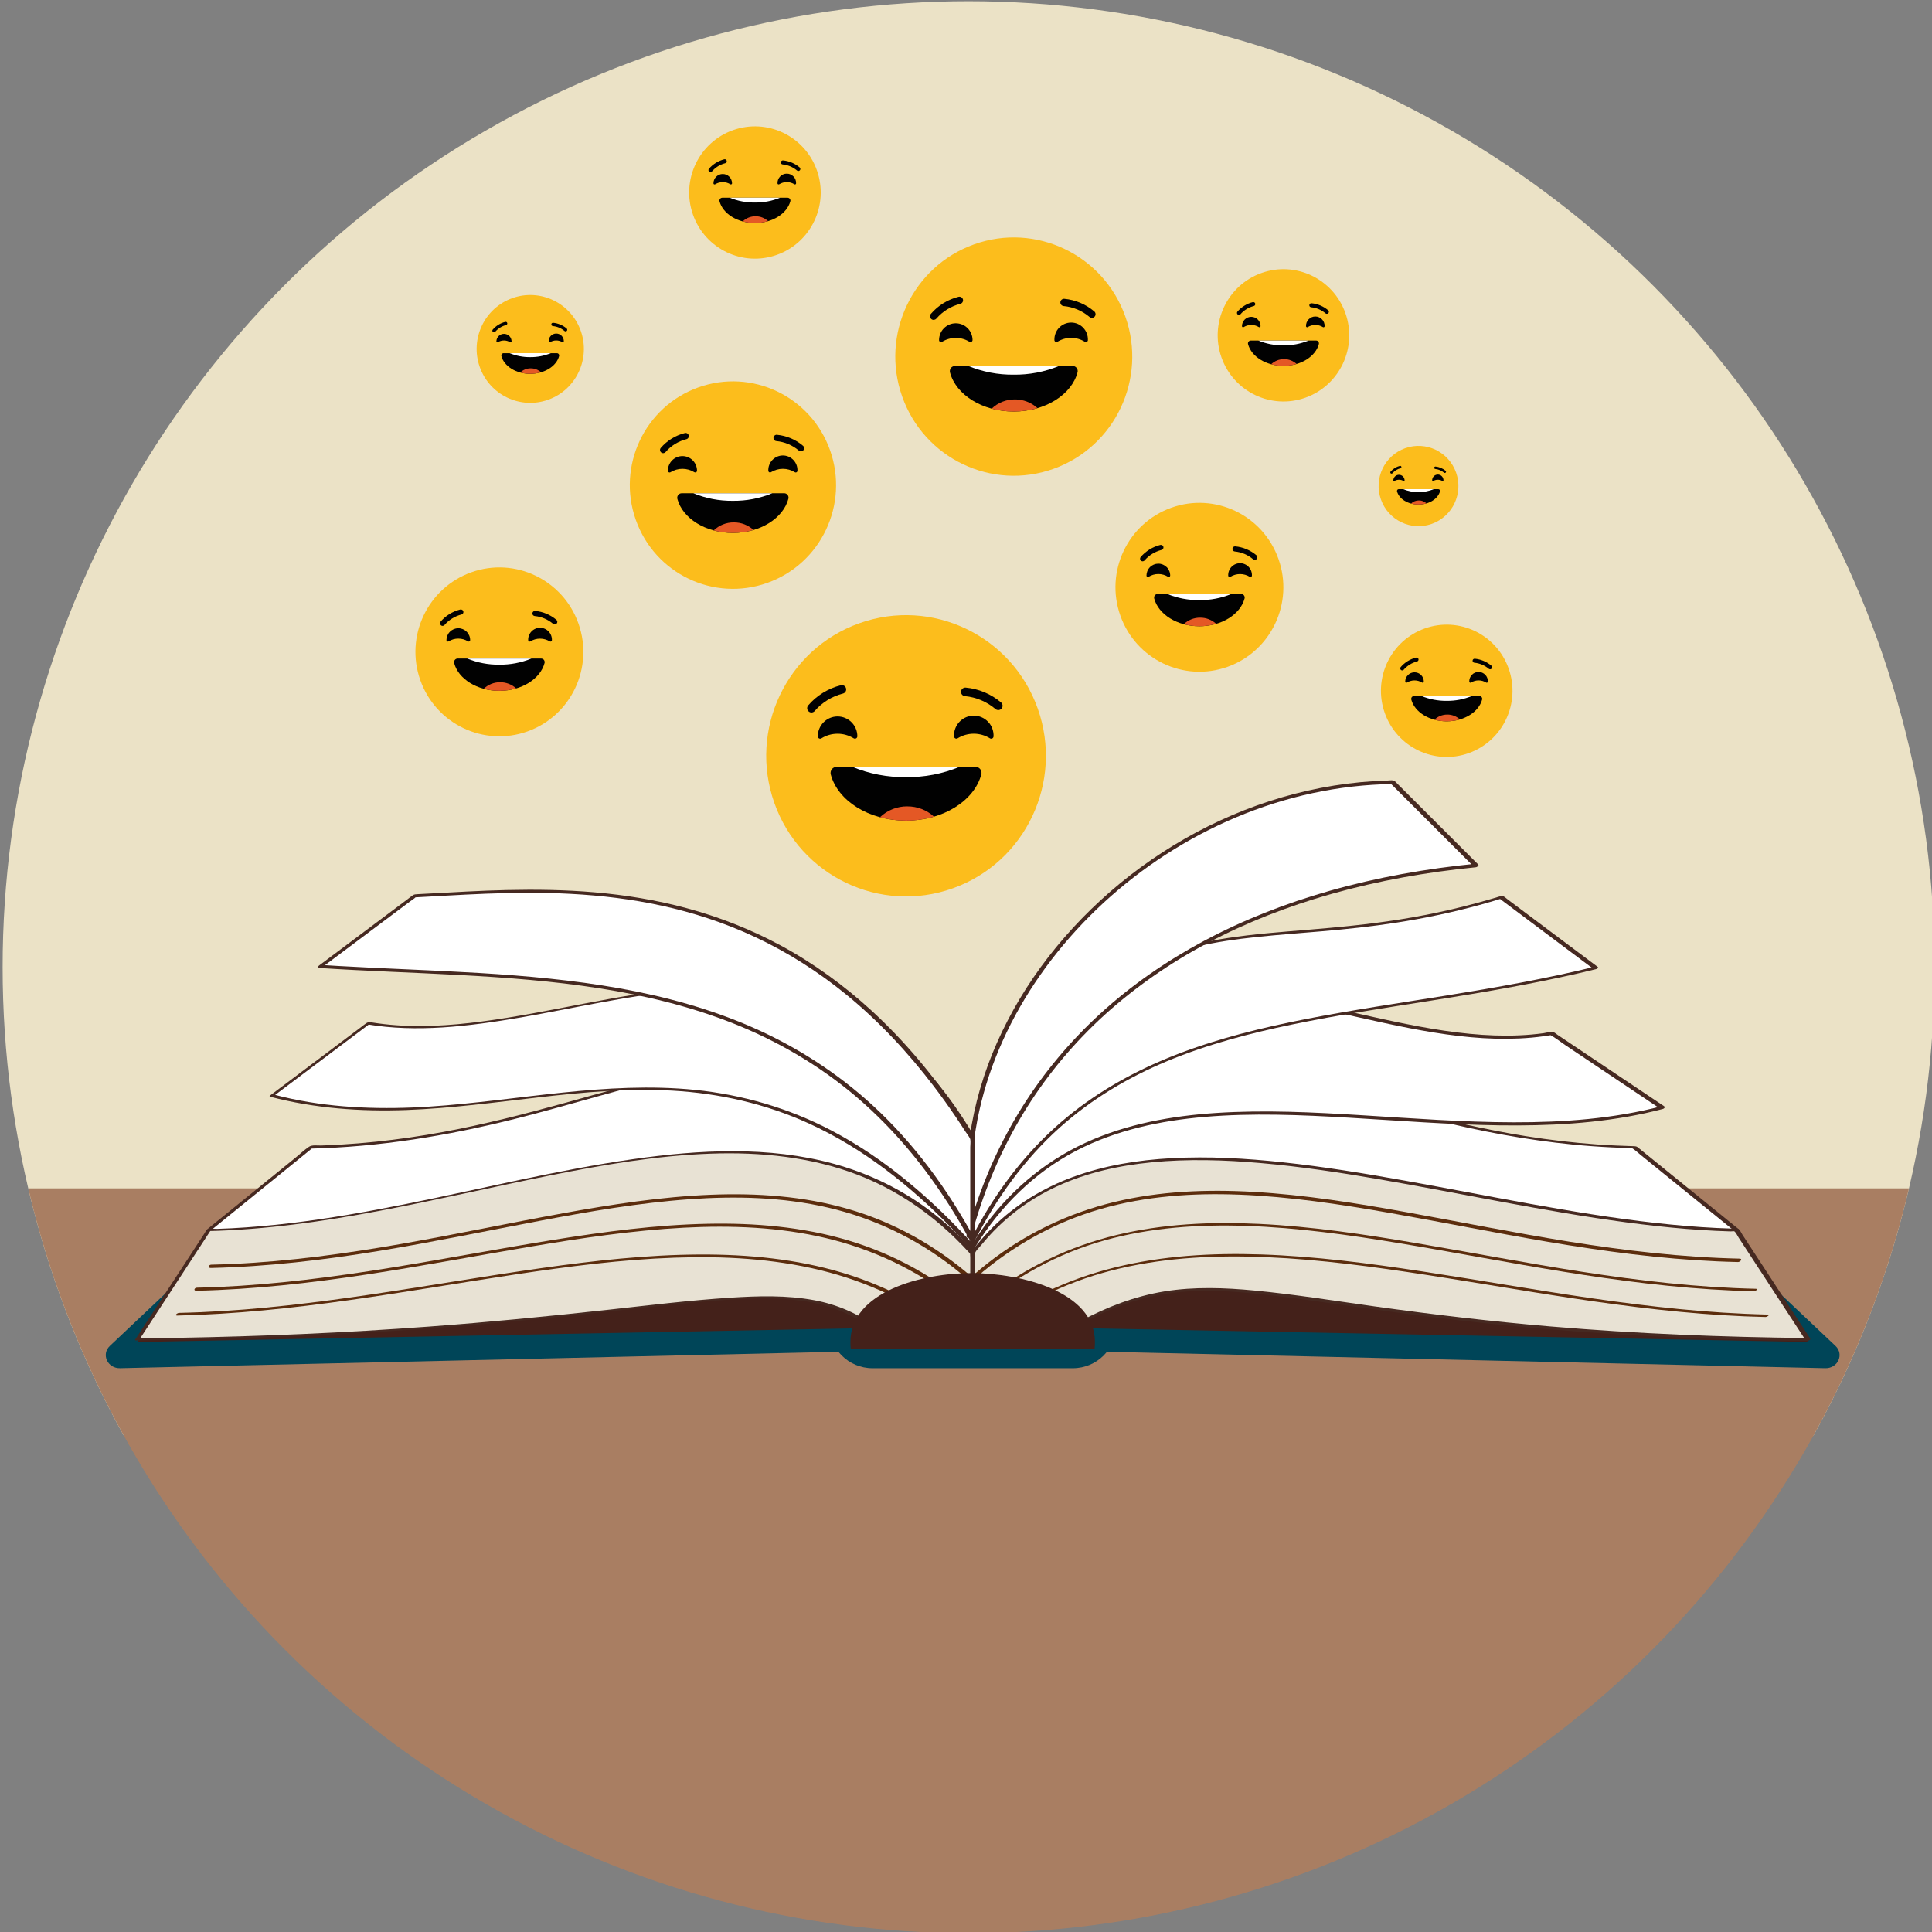 <?xml version="1.0" encoding="UTF-8"?>
<svg id="Layer_3" data-name="Layer 3" xmlns="http://www.w3.org/2000/svg" xmlns:xlink="http://www.w3.org/1999/xlink" viewBox="0 0 1163.19 1163.19">
  <rect x="0" y="0" width="1163.19" height="1163.19" fill="#808080" stroke="none"/>
  <defs>
    <style>
      .cls-1 {
        fill: none;
      }

      .cls-2 {
        fill: #010101;
      }

      .cls-3 {
        fill: #004558;
      }

      .cls-4 {
        fill: #ebe2c6;
      }

      .cls-5 {
        fill: #fff;
      }

      .cls-6 {
        fill: #44211a;
      }

      .cls-7 {
        fill: #fcbd1c;
      }

      .cls-8 {
        fill: #5c2d0d;
      }

      .cls-9 {
        fill: #e8e2d4;
      }

      .cls-10 {
        fill: #a97e62;
      }

      .cls-11 {
        fill: #462921;
      }

      .cls-12 {
        clip-path: url(#clippath);
      }

      .cls-13 {
        fill: #e45825;
      }
    </style>
    <clipPath id="clippath">
      <circle class="cls-1" cx="583.17" cy="582.33" r="581.59"/>
    </clipPath>
  </defs>
  <g class="cls-12">
    <rect class="cls-4" x="-13.26" y="-11.35" width="1184.82" height="875.56" rx="12" ry="12"/>
    <rect class="cls-10" x="-21.8" y="715.46" width="1209.94" height="491.36"/>
    <path class="cls-3" d="M588.16,812.06l510.78,11.69c7.57.17,11.49-8.38,6.14-13.43l-69.55-65.68-432.35-5.15-15.02,72.56Z"/>
    <path class="cls-3" d="M525.31,729.88h120.61c14.49,0,26.25,11.76,26.25,26.25v41.38c0,14.49-11.76,26.25-26.25,26.25h-120.61c-14.49,0-26.25-11.76-26.25-26.25v-41.38c0-14.49,11.76-26.25,26.25-26.25Z"/>
    <path class="cls-3" d="M583.07,812.06l-510.78,11.69c-7.57.17-11.49-8.38-6.14-13.43l69.55-65.68,445.62-10.2,1.75,77.61Z"/>
    <polygon class="cls-6" points="588.47 798.45 1088.63 807.96 1056.94 771.54 589.32 760.84 588.47 798.45"/>
    <g>
      <path class="cls-5" d="M1045.55,740.6l-61.55-49.91c-179.11-3.88-267.27-108.68-398.38-5.37v75.12c409.41,43.99,459.93-19.84,459.93-19.84Z"/>
      <path class="cls-11" d="M1046.91,740.11c-8.72-7.07-17.44-14.14-26.16-21.21l-33.66-27.29c-1.1-.89-1.52-1.47-2.95-1.51-7.51-.25-15-.53-22.49-1.07-14.29-1.02-28.54-2.7-42.69-4.95-25.48-4.06-50.58-10.02-75.48-16.73-22.19-5.97-44.22-12.55-66.54-17.99-20.07-4.9-40.49-8.85-61.17-9.8-20.38-.94-40.85,1.27-60.4,7.2-22.79,6.92-43.83,18.49-62.99,32.53-1.35.99-2.69,1.99-4.03,3.01-.68.51-1.35,1.03-2.02,1.55-.51.4-1.82,1.1-2.09,1.66-.12.26-.06.52-.08.81-.14,1.73,0,3.52,0,5.25v69.26c.05.1.14.15.26.16,36.67,3.94,73.4,7.35,110.19,9.99,30.55,2.19,61.14,3.86,91.76,4.77,24.8.74,49.62.97,74.43.46,19.55-.4,39.1-1.26,58.59-2.83,15.14-1.22,30.25-2.87,45.27-5.19,11.18-1.73,22.31-3.84,33.3-6.57,7.86-1.95,15.66-4.22,23.25-7.03,5.11-1.89,10.14-4.02,14.94-6.6,2.76-1.48,5.45-3.1,7.92-5.01.69-.53,2.37-1.53,2.69-2.41.03-.09.14-.17.21-.24.15-.19-2.32-.15-2.85.52.17-.22-.09.11-.24.25-.38.37-.76.74-1.16,1.09-1.79,1.55-3.15,2.45-5.25,3.74-3.46,2.12-6.68,3.69-10.54,5.36-5.35,2.32-11.42,4.45-17.12,6.17-8.42,2.54-16.98,4.59-25.6,6.33-11.63,2.35-23.37,4.15-35.15,5.6-15.32,1.88-30.7,3.18-46.1,4.09-19.58,1.16-39.19,1.7-58.81,1.81-24.04.15-48.07-.34-72.09-1.26-29.19-1.12-58.34-2.88-87.46-5.1-16.62-1.27-33.23-2.69-49.83-4.23-8.77-.82-17.54-1.67-26.3-2.56-4.81-.49-9.62-.98-14.43-1.49-1.92-.2-4.5-.04-6.32-.67-1.65-.58-.37.4-.65-.17-.18-.37,0-1.31,0-1.71v-3.16c0-3.2,0-6.4,0-9.6,0-8.92,0-17.84,0-26.76,0-8.21,0-16.42,0-24.63v-7.32c0-.38-.16-1.17,0-1.53.14-.31.38-.34.73-.6,1.57-1.14,3.07-2.38,4.62-3.54,20.51-15.4,43.34-28.09,68.21-34.8,21.1-5.69,43.04-6.74,64.73-4.63s44.5,7.49,66.26,13.3c24.12,6.44,48.05,13.55,72.29,19.51,27.35,6.73,55.06,12,83.11,14.75,7.81.77,15.64,1.34,23.48,1.72,1.82.09,3.63.17,5.45.23,1.99.07,4.38-.25,6.3.19.55.12.48.09,1.01.45,1.58,1.05,3.02,2.45,4.5,3.65,2.65,2.15,5.3,4.3,7.95,6.45,13.4,10.87,26.81,21.74,40.21,32.6,2.75,2.23,5.5,4.46,8.25,6.69.6.48,3.13-.65,2.73-.98Z"/>
    </g>
    <g>
      <path class="cls-5" d="M1000.83,666.83l-66.6-44.62c-117.26,19.96-251.56-103.78-348.62,63.27v65.44c86.55-141.08,270.6-46.02,415.22-84.09Z"/>
      <path class="cls-11" d="M1001.96,666.05c-9.16-6.13-18.31-12.27-27.47-18.4-12.2-8.17-24.4-16.35-36.6-24.52-.79-.53-1.64-1.32-2.52-1.69-1.54-.65-4.36.37-5.99.59-2.43.33-4.87.6-7.31.82-9.88.87-19.81.83-29.7.17-20.41-1.36-40.54-5.27-60.49-9.61-20.18-4.39-40.26-9.3-60.61-12.87-19.51-3.43-39.36-5.66-59.19-4.48-19.71,1.18-39.16,6.01-56.69,15.22-20.88,10.98-38.27,27.42-52.52,46.06-4.31,5.64-8.37,11.47-12.19,17.45-2.08,3.26-4.2,6.54-6.06,9.93-.41.75-.43.83-.47,1.55-.24,5.29,0,10.65,0,15.94,0,15.26,0,30.52,0,45.78v3.07c0,1.42,2.36.72,2.83-.04,15.02-24.41,35.52-45.04,61.09-58.28,23.88-12.36,50.51-18.01,77.14-20.29,28.87-2.47,57.93-1.23,86.81.46,30.13,1.77,60.24,4.18,90.44,4.61,29.53.42,59.27-1.02,88.19-7.33,3.49-.76,6.96-1.6,10.42-2.5,1.77-.46,1.31-2.21-.47-1.74-29.1,7.63-59.32,9.81-89.31,9.75-30.48-.06-60.9-2.4-91.31-4.26-29.2-1.79-58.56-3.29-87.8-1.37-26.9,1.77-53.97,6.63-78.61,17.93-25.49,11.69-46.9,30.2-62.96,53.12-2.22,3.17-4.33,6.41-6.36,9.7l2.83-.04c0-12.01,0-24.02,0-36.03,0-7.57,0-15.14,0-22.71,0-1.96-.11-3.94,0-5.9.03-.63.04-.63.29-1.2.75-1.75,2.03-3.43,3.02-5.06s2.01-3.26,3.04-4.87c13.57-21.26,30.28-41.04,51.37-55.18,16.68-11.19,35.73-18.17,55.62-20.8,19.34-2.55,38.95-1.28,58.19,1.53,20.17,2.95,40.05,7.61,59.93,12.06s39.56,8.74,59.67,11.09c9.74,1.13,19.55,1.79,29.36,1.7,4.89-.05,9.77-.27,14.64-.71,2.37-.22,4.73-.48,7.08-.81,1.14-.16,2.28-.33,3.41-.51.57-.09,1.24-.07.4-.39.03.01.06.04.09.06,3.33,1.76,6.42,4.3,9.54,6.39,6.51,4.36,13.02,8.72,19.53,13.09,11.77,7.88,23.54,15.77,35.3,23.65.71.47,1.41.95,2.12,1.42.93.62,3.55-.69,2.27-1.55Z"/>
    </g>
    <polygon class="cls-6" points="582.76 798.45 82.6 807.96 114.28 771.54 581.91 760.84 582.76 798.45"/>
    <g>
      <path class="cls-5" d="M125.68,740.6l61.55-49.91c179.11-3.88,267.27-108.68,398.38-5.37v69.16c-409.41,43.99-459.93-13.88-459.93-13.88Z"/>
      <path class="cls-11" d="M126.85,740.86c6.93-5.62,13.85-11.23,20.78-16.85,11.05-8.96,22.09-17.91,33.14-26.87,2.54-2.06,5.09-4.12,7.63-6.19l-1.72.59c41.67-.94,82.74-7.73,123.11-17.84,33.58-8.41,66.61-19.15,100.48-26.38,30.5-6.51,62-9.36,92.71-2.46,16.46,3.7,32.22,9.98,46.99,18.09,8.56,4.7,16.78,9.98,24.7,15.69,2.26,1.63,4.49,3.3,6.7,5,.68.52,2.59,1.51,2.79,2.04.28.75,0,2.14,0,2.93v66.04l1.64-1.01c-36.54,3.92-73.13,7.36-109.78,10.11-30.4,2.28-60.83,4.08-91.29,5.2-24.53.89-49.08,1.35-73.63,1.13-19.49-.17-38.98-.76-58.43-1.99-15.05-.95-30.09-2.28-45.04-4.24-11.1-1.46-22.16-3.25-33.1-5.62-7.71-1.67-15.37-3.62-22.86-6.07-4.86-1.59-9.69-3.41-14.32-5.63-2.67-1.28-5.28-2.69-7.72-4.37-.71-.49-1.5-1.37-2.51-2.04-.03-.02-.06-.07-.09-.1-.69-.79-3.46.27-2.69,1.16.5.57,1.14,1.05,1.74,1.51,2.03,1.56,4.24,2.86,6.5,4.05,4.1,2.15,8.4,3.92,12.75,5.48,6.83,2.46,13.83,4.44,20.89,6.15,10.09,2.43,20.3,4.3,30.56,5.84,13.96,2.1,28,3.59,42.07,4.7,18.4,1.45,36.84,2.26,55.29,2.65,23.53.5,47.07.32,70.59-.3,28.94-.77,57.85-2.21,86.74-4.12,35.19-2.32,70.33-5.35,105.43-8.85,9.51-.95,19.03-1.94,28.53-2.96.44-.05,1.64-.4,1.64-1.01v-66.63c0-1.32.32-2.52-.69-3.4-4.94-4.27-10.55-8-15.95-11.65s-10.5-6.81-15.94-9.89c-9.8-5.53-20.05-10.28-30.67-14.02-19.21-6.75-39.48-9.88-59.83-9.65-20.25.23-40.32,3.55-60.03,8.02-21.68,4.92-43.03,11.2-64.45,17.1-24.04,6.63-48.22,12.83-72.76,17.34-13.36,2.46-26.82,4.43-40.33,5.84-7.13.74-14.27,1.33-21.43,1.75-3.89.23-7.78.41-11.67.54-2.18.07-5.37-.5-7.26.75-2.9,1.93-5.54,4.49-8.24,6.68-5.97,4.84-11.94,9.68-17.9,14.52-11.13,9.02-22.26,18.05-33.39,27.07-.67.54-1.34,1.08-2,1.62-1.3,1.05,1.57,1.15,2.34.53Z"/>
    </g>
    <g>
      <path class="cls-9" d="M82.72,806.4l42.96-65.8c179.11-3.88,364.11-122.55,475.64,33.56l-74.96,25.5c-58.43-43.93-129.97,3.66-443.64,6.74Z"/>
      <path class="cls-11" d="M84.15,806.15c12.56-19.23,25.11-38.46,37.67-57.7,1.76-2.7,3.53-5.4,5.29-8.11l-2.05.85c34.94-.79,69.63-5.81,103.93-12.28s68.09-14.39,102.21-21.23c31.96-6.4,64.3-11.98,96.94-13.12,29.81-1.04,60.08,1.97,88.1,12.69,29.71,11.37,55.05,31.28,74.99,55.9,3,3.7,5.87,7.5,8.65,11.38l.94-.74c-21.85,7.43-43.69,14.86-65.54,22.29-3.14,1.07-6.28,2.14-9.42,3.21l1.87-.15c-11.13-8.35-23.88-13.8-37.55-16.34-16.58-3.08-33.69-2.58-50.44-1.51-24.77,1.59-49.43,4.63-74.09,7.33-35.7,3.9-71.44,7.41-107.25,10.06-50.56,3.74-101.23,5.91-151.92,6.79-7.6.13-15.21.23-22.81.31-.64,0-3.28,1.23-1.87,1.22,34.78-.35,69.55-1.25,104.3-2.85,28.59-1.32,57.17-3.1,85.7-5.38,23-1.84,45.97-4,68.92-6.4,18.23-1.9,36.44-3.97,54.67-5.92,14.29-1.53,28.6-3.01,42.94-3.93,11.21-.72,22.48-1.12,33.7-.43,9.09.56,18.17,1.88,26.89,4.59,8.17,2.54,15.88,6.33,22.92,11.19,1.75,1.21,2.97,2.74,5.19,2.08,1.44-.43,2.86-.97,4.28-1.46,7.01-2.38,14.01-4.77,21.02-7.15,15.52-5.28,31.03-10.56,46.55-15.84.99-.34,1.97-.67,2.96-1.01.11-.04,1.14-.47.94-.74-13.1-18.28-28.65-34.86-47.06-47.87-16.22-11.46-34.4-19.9-53.54-25.16-39.41-10.84-81.18-8.54-121.22-2.81-45.83,6.56-90.83,17.83-136.19,26.91-23.22,4.65-46.56,8.81-70.08,11.61-11.74,1.4-23.53,2.46-35.34,3.07-2.81.14-5.63.26-8.44.35-1.83.06-5.02-.54-6.54.83-.51.46-.87,1.3-1.24,1.87-13.55,20.76-27.11,41.52-40.66,62.28-.39.6-.78,1.2-1.17,1.8-.22.34,2.39.23,2.86-.5Z"/>
    </g>
    <g>
      <path class="cls-9" d="M1088.51,806.4l-42.96-65.8c-165.69-3.59-373.3-103.27-459.93,13.88v30.28s59.05,14.89,59.05,14.89c94.03-54.78,130.18,3.67,443.84,6.75Z"/>
      <path class="cls-11" d="M1089.85,805.83c-5.8-8.88-11.59-17.76-17.39-26.63-7.86-12.04-15.72-24.09-23.59-36.13-.54-.83-1.14-2.31-1.93-2.95-.99-.8-3.11-.41-4.34-.44-3.05-.09-6.1-.21-9.15-.36-12.22-.6-24.41-1.66-36.56-3.01-25.34-2.83-50.51-6.99-75.59-11.51-25.32-4.56-50.56-9.51-75.87-14.05-24.19-4.34-48.47-8.32-72.91-10.96-22.32-2.41-44.82-3.72-67.26-2.49-20.14,1.1-40.3,4.34-59.28,11.31-17.93,6.58-34.51,16.66-48.11,30.11-3.5,3.46-6.8,7.12-9.89,10.94-1.1,1.35-3.35,3.38-3.82,5.07-.17.61,0,1.53,0,2.15v22.48c0,1.87,0,3.73,0,5.6,0,.38.2.53.57.62,13.03,3.29,26.07,6.57,39.1,9.86,6.22,1.57,12.44,3.14,18.66,4.7,2.08.52,3.25-.14,5.14-1.22,2.62-1.49,5.27-2.94,7.95-4.33,9.61-4.98,19.65-9.18,30.07-12.12,9.62-2.71,19.5-4.31,29.47-4.95,10.79-.7,21.63-.3,32.4.55,12.88,1.01,25.69,2.68,38.49,4.44,15.81,2.17,31.6,4.51,47.42,6.68,19.85,2.72,39.74,5.21,59.66,7.34,24.93,2.67,49.91,4.79,74.93,6.41,31.27,2.03,62.58,3.29,93.91,3.92,8.67.18,17.35.3,26.03.39,1.11.01,3.07-1.65,1.12-1.67-51.81-.52-103.62-2.6-155.26-6.95-35.51-2.99-70.88-7.17-106.17-12.09-24.06-3.36-48.09-7.24-72.29-9.56-18-1.72-36.27-2.39-54.19.5-17.88,2.89-34.8,9.38-50.69,17.96-2.26,1.22-4.5,2.48-6.72,3.77l1.79-.35c-17.25-4.35-34.5-8.7-51.75-13.05-2.43-.61-4.87-1.23-7.3-1.84l.57.62c0-5.88,0-11.75,0-17.63v-10.32c0-.64-.19-1.63,0-2.24.51-1.61,2.72-3.59,3.81-4.92,12.27-15.09,27.9-27.14,45.56-35.27,17.93-8.25,37.41-12.52,56.99-14.43,21.8-2.14,43.8-1.45,65.59.45,23.98,2.09,47.8,5.71,71.51,9.79,24.77,4.26,49.43,9.08,74.14,13.65,24.83,4.6,49.71,8.98,74.75,12.3,11.91,1.58,23.86,2.92,35.84,3.9,5.92.48,11.85.87,17.79,1.16,2.93.14,5.86.25,8.79.34,1.21.03,2.03-.35,2.57.13.93.83,1.62,2.48,2.3,3.52,1.45,2.23,2.91,4.45,4.36,6.68,4.19,6.41,8.37,12.82,12.56,19.24,7.41,11.35,14.82,22.7,22.23,34.05.43.67.87,1.33,1.3,2,.54.82,3.35-.13,2.69-1.14Z"/>
    </g>
    <g>
      <path class="cls-5" d="M163.77,659.64l58.04-43.62c117.26,19.96,266.74-97.59,363.8,69.45v65.44c-153.37-169.8-277.22-53.2-421.84-91.28Z"/>
      <path class="cls-11" d="M164.91,659.77c6.53-4.91,13.06-9.82,19.59-14.73,10.42-7.83,20.83-15.66,31.25-23.49,2.4-1.8,4.8-3.61,7.2-5.41l-2.05.55c15.02,2.53,30.34,2.83,45.52,1.88s31.67-3.31,47.34-6.04c16.29-2.84,32.48-6.15,48.74-9.14,16.21-2.98,32.49-5.68,48.91-7.19s31.88-1.81,47.73-.04,31.44,5.71,45.99,12.29c16.02,7.24,30.46,17.57,42.99,29.86,7.2,7.06,13.78,14.75,19.81,22.83,3.43,4.59,6.68,9.31,9.77,14.13,1.58,2.47,3.13,4.96,4.63,7.48.6,1,1.61,2.17,1.83,3.31.21,1.03,0,2.32,0,3.37,0,2.19,0,4.39,0,6.58v19c0,11.43,0,22.85,0,34.28,0,.67,0,1.35,0,2.02l2.81-.92c-24.95-27.58-53.42-52.51-86.52-69.83-25.56-13.37-53.45-21.51-82.13-24.4-26.57-2.68-53.3-1.08-79.79,1.67-26.74,2.77-53.37,6.69-80.21,8.43s-55.55,1.09-82.74-4.7c-3.56-.76-7.11-1.61-10.63-2.53-.62-.16-1.49-.04-2.04.33-.24.16-1,.74-.31.93,26.86,7.04,54.62,9.04,82.3,8,26.75-1,53.3-4.62,79.86-7.67,26.55-3.04,53.3-5.5,80.04-3.99,28.39,1.6,56.29,7.94,82.2,19.77,32.73,14.94,61.31,37.67,86.28,63.35,3.73,3.84,7.38,7.75,10.97,11.72.53.58,2.81-.09,2.81-.92,0-12.38,0-24.76,0-37.13v-22.57c0-1.71.24-3.62,0-5.31-.18-1.29-1.16-2.41-1.83-3.53-1.92-3.21-3.89-6.37-5.94-9.5-13.49-20.61-30.06-39.5-50.56-53.37-16.85-11.4-35.93-18.92-55.91-22.57-19.76-3.61-40.03-3.54-59.97-1.73-20.69,1.88-41.16,5.58-61.56,9.47s-40.67,8-61.22,10.69c-19.42,2.54-39.18,3.81-58.69,1.59-2.38-.27-4.75-.59-7.11-.97-1.39-.22-2.44-.42-3.69.36-1.15.72-2.21,1.66-3.29,2.47-5.4,4.06-10.81,8.12-16.21,12.19-12.05,9.06-24.1,18.11-36.15,27.17-.77.58-1.53,1.15-2.3,1.73-1.23.92,1.65.72,2.27.26Z"/>
    </g>
    <g>
      <path class="cls-5" d="M960.64,582.75l-56.76-42.51c-150.62,46.48-213.98-21.81-318.27,145.24v61.3c74.07-145.56,219.63-125.95,375.03-164.02Z"/>
      <path class="cls-11" d="M961.98,582.17c-9.36-7.01-18.72-14.02-28.08-21.03-6.45-4.83-12.9-9.67-19.36-14.5-2.18-1.63-4.36-3.27-6.55-4.9-.89-.67-1.78-1.53-2.76-2.07-.73-.4-1.27-.27-2.07-.04-1.5.42-2.99.91-4.49,1.35-2.85.84-5.71,1.66-8.58,2.44-5.5,1.51-11.04,2.9-16.59,4.19-10.37,2.4-20.83,4.41-31.34,6.07-18.3,2.88-36.75,4.62-55.2,6.15-16.08,1.33-32.21,2.51-48.16,4.98-15.11,2.34-30.04,5.93-44.21,11.76-15.58,6.4-29.91,15.43-42.83,26.2-16.92,14.12-31.44,30.99-44.52,48.66-4.02,5.43-7.9,10.95-11.68,16.54-2.02,2.99-4,5.99-5.96,9.02-.98,1.52-1.96,3.04-2.93,4.57-.76,1.19-2.18,2.72-2.52,4.08-.26,1.04,0,2.49,0,3.55,0,2.94,0,5.88,0,8.82,0,15.25,0,30.49,0,45.74v3.19c0,1.23,2.43.6,2.8-.13,12.98-25.44,29.82-48.91,51.15-68.02,18.96-16.99,40.99-30.09,64.44-39.86,24.28-10.12,49.84-16.83,75.56-22.16,27.54-5.71,55.37-9.86,83.14-14.27,29.69-4.71,59.36-9.7,88.67-16.41,3.65-.84,7.29-1.7,10.93-2.59,1.76-.43,1.35-1.95-.41-1.52-29.67,7.26-59.76,12.58-89.91,17.43-28.23,4.54-56.53,8.68-84.59,14.18-26.07,5.11-52,11.45-76.83,21-23.87,9.17-46.56,21.49-66.38,37.73-21.64,17.74-39.3,39.83-52.99,64.17-1.89,3.37-3.71,6.78-5.47,10.22l2.8-.13c0-8.79,0-17.58,0-26.36v-33.43c0-.39-.06-.85,0-1.24.18-1.07,1.22-2.15,1.81-3.08,3.12-4.93,6.31-9.82,9.58-14.66,5.84-8.64,11.94-17.1,18.38-25.3,10.62-13.51,22.22-26.33,35.28-37.53,10.39-8.91,21.76-16.74,34.04-22.82,10.92-5.4,22.46-9.39,34.31-12.22,11.84-2.82,23.91-4.5,36-5.78,13.16-1.39,26.36-2.32,39.54-3.47,14.82-1.29,29.61-2.85,44.31-5.12,17-2.62,33.86-6.16,50.45-10.71,4.46-1.22,8.9-2.52,13.32-3.88l-1.55-.18c6.41,4.8,12.82,9.6,19.23,14.41,10.16,7.61,20.32,15.22,30.49,22.84,2.35,1.76,4.69,3.51,7.04,5.27.84.63,3.52-.53,2.69-1.15Z"/>
    </g>
    <g>
      <path class="cls-5" d="M888.6,521.07l-50.15-50.14c-127.55,1.88-240.02,104.5-253.58,217l-1.43,56.2c34.41-129.34,145.93-207.43,305.16-223.06Z"/>
      <path class="cls-11" d="M889.92,520.43c-6.19-6.19-12.38-12.38-18.57-18.56-9.17-9.17-18.35-18.34-27.52-27.51l-3.33-3.32c-.22-.22-.44-.47-.68-.68-1.08-.93-3.12-.47-4.46-.43-10.79.3-21.56,1.33-32.22,3.04-21.07,3.39-41.66,9.43-61.28,17.81-19.45,8.3-37.93,18.88-54.99,31.36-16.8,12.29-32.26,26.44-45.92,42.14s-24.96,32.17-34.32,50.2c-9.07,17.46-16,36.07-20.16,55.32-1.03,4.77-1.89,9.58-2.57,14.42-.25,1.75-.49,3.46-.54,5.22-.13,4.91-.25,9.82-.38,14.73-.32,12.54-.64,25.07-.96,37.61-.02.82-.04,1.64-.06,2.47-.04,1.62,2.62.99,2.94-.21,6.48-24.3,16.01-47.79,28.67-69.53,12.26-21.05,27.44-40.35,44.91-57.33s38.19-32.29,59.86-44.63c23.08-13.14,47.72-23.45,73.07-31.31,27.94-8.66,56.74-14.41,85.78-17.86,3.76-.45,7.52-.85,11.28-1.22,1.63-.16,2.22-2.35.25-2.16-29.85,2.94-59.53,8.18-88.4,16.4-26.16,7.45-51.68,17.37-75.68,30.21-22.34,11.96-43.36,26.45-62.08,43.54-18.15,16.58-34.05,35.5-47.12,56.32-13.41,21.35-23.72,44.58-30.93,68.73-.9,3-1.75,6.02-2.55,9.05l2.94-.21c.16-6.32.32-12.65.48-18.97.26-10.12.52-20.24.77-30.36.06-2.25.03-4.53.17-6.78.18-2.78.72-5.59,1.18-8.34.59-3.62,1.29-7.22,2.08-10.79,3.2-14.5,8-28.62,14.1-42.15,6.26-13.88,13.87-27.14,22.6-39.61,8.86-12.65,18.84-24.5,29.74-35.43,11.1-11.14,23.16-21.31,35.98-30.41,12.96-9.2,26.7-17.28,41.06-24.11,14.54-6.92,29.69-12.53,45.25-16.68,15.68-4.18,31.75-6.86,47.94-7.9,4.02-.26,8.04-.42,12.07-.48l-1.2-.44c5.64,5.64,11.27,11.27,16.91,16.91,9,9,17.99,17.99,26.99,26.99,2.08,2.08,4.16,4.16,6.25,6.24.94.94,3.68-.26,2.65-1.29Z"/>
    </g>
    <path class="cls-8" d="M585.25,768.93c-21.76-18.94-47.16-33.16-74.92-41.13-26.63-7.64-54.51-9.59-82.1-8.5-30.04,1.19-59.84,5.83-89.39,11.19-32.31,5.86-64.45,12.69-96.8,18.35-33.71,5.9-67.69,10.58-101.9,12.13-4.32.2-8.64.34-12.96.44-1.6.04-2.27,2.04-.29,2,34.16-.77,68.13-4.81,101.82-10.35,32.11-5.29,63.96-11.92,95.93-17.98,29.88-5.66,59.94-10.87,90.3-13.05,27.89-2,56.24-1.34,83.58,5.02,27.59,6.41,53.35,18.74,75.66,36.2,3,2.35,5.94,4.79,8.82,7.3.9.78,3.47-.54,2.25-1.61h0Z"/>
    <path class="cls-8" d="M587.93,768.93c21.79-18.96,47.19-33.17,74.99-41.11,26.98-7.71,55.25-9.65,83.19-8.56,30.3,1.18,60.38,5.7,90.21,10.93,31.94,5.59,63.72,12.07,95.7,17.48,33.67,5.69,67.59,10.23,101.73,11.74,4.21.19,8.43.32,12.65.42,1.36.03,2.97-2,1.02-2.05-34.57-.77-68.95-4.82-103.07-10.29-32.71-5.25-65.17-11.82-97.77-17.7-30.39-5.48-61-10.43-91.86-12.2-28.06-1.61-56.47-.5-83.88,6.11-27.64,6.66-53.55,19.12-75.94,36.64-3.02,2.37-5.98,4.82-8.87,7.34-1.48,1.29.84,2.19,1.91,1.26h0Z"/>
    <path class="cls-8" d="M585.92,788.38c-21.94-19.09-47.52-33.37-75.42-41.64-27.37-8.12-56.07-10.53-84.51-9.95-30.97.63-61.78,4.72-92.33,9.62-33,5.29-65.82,11.6-98.81,16.92-34.26,5.52-68.75,10.01-103.44,11.52-4.27.19-8.55.32-12.83.42-1.54.03-2.32,1.89-.33,1.85,34.44-.77,68.71-4.65,102.74-9.82,32.78-4.98,65.35-11.18,98.04-16.69,30.68-5.17,61.55-9.81,92.65-11.46,28.63-1.51,57.66-.39,85.64,6.27,27.95,6.65,54.17,19.01,76.86,36.66,3.1,2.41,6.12,4.91,9.08,7.49.87.75,3.59-.4,2.67-1.2h0Z"/>
    <path class="cls-8" d="M588.58,788.17c22.12-19.25,48.04-33.42,76.29-41.35,27.76-7.79,56.8-9.72,85.52-8.75,31.07,1.06,61.96,5.43,92.6,10.5,32.71,5.42,65.26,11.74,97.99,17.03,33.78,5.47,67.78,9.88,101.99,11.38,4.3.19,8.61.33,12.91.43.99.02,3.11-1.44,1.17-1.48-35.16-.79-70.15-4.88-104.88-10.28-33.41-5.19-66.61-11.62-99.94-17.28-31.15-5.29-62.51-9.97-94.1-11.51-28.8-1.41-57.96-.09-86.07,6.73-27.97,6.78-54.29,19.24-76.99,36.97-3,2.34-5.92,4.77-8.79,7.26-1.21,1.05,1.65.9,2.29.34h0Z"/>
    <g>
      <path class="cls-5" d="M192.98,581.89l56.76-42.51c93.69-4.8,231.59-20.95,335.88,146.1v61.3c-92.45-170.52-250.92-155.64-392.64-164.88Z"/>
      <path class="cls-11" d="M193.9,582.41c8.88-6.65,17.77-13.31,26.65-19.96,6.36-4.77,12.73-9.53,19.09-14.3l7.01-5.25c1.2-.9,2.61-1.74,3.7-2.77.04-.04.25-.14.26-.2.04-.29-.67.54-.72.34,0,.03,1.46-.08,1.53-.08,1.9-.1,3.79-.2,5.69-.31,3.77-.21,7.54-.42,11.31-.63,8.01-.44,16.02-.86,24.03-1.17,17.1-.66,34.24-.81,51.34.1,18.3.97,36.55,3.17,54.47,7.08,19.28,4.21,38.12,10.4,56.01,18.74,19.8,9.23,38.38,21.02,55.3,34.85,19.77,16.16,37.27,34.96,52.71,55.26,4.37,5.75,8.59,11.63,12.65,17.61,2.15,3.16,4.25,6.35,6.31,9.56.86,1.34,2.17,2.85,2.78,4.27.08.18.08.12.13.34.3,1.46,0,3.31,0,4.8v56.24l2.79-.75c-16.22-29.86-36.47-57.65-61.56-80.68-21.34-19.58-45.9-35.38-72.42-47-25.58-11.21-52.66-18.58-80.12-23.49s-55.98-7.5-84.16-9.21-56.76-2.58-85.12-4.22c-3.35-.19-6.71-.4-10.06-.62-1.24-.08-3.03,1.71-1.07,1.84,28.04,1.82,56.12,2.7,84.18,4.21,28.11,1.51,56.24,3.63,84.08,7.98,27.59,4.31,54.93,10.9,80.91,21.22,26.7,10.61,51.75,25.29,73.66,43.9,25.04,21.27,45.7,47.25,62.36,75.49,2.29,3.88,4.5,7.8,6.65,11.76.44.81,2.79.15,2.79-.75v-35.91c0-7.03,0-14.07,0-21.1,0-1.33.21-2.87,0-4.19-.05-.34-.14-.51-.31-.85-.87-1.76-2.16-3.43-3.22-5.08-2.06-3.21-4.17-6.38-6.32-9.54-15.2-22.3-32.57-43.22-52.48-61.48-16.69-15.3-35.14-28.7-55.09-39.42-17.78-9.56-36.67-16.97-56.15-22.23-18.18-4.91-36.84-7.95-55.6-9.57-17.55-1.52-35.19-1.77-52.79-1.37-16.13.37-32.23,1.33-48.33,2.21-1.83.1-3.67.2-5.5.29-.97.05-1.83.07-2.66.61-1.23.8-2.37,1.78-3.55,2.66-5.37,4.02-10.74,8.04-16.11,12.07-11.57,8.67-23.14,17.33-34.71,26-.73.55-1.46,1.09-2.19,1.64-1.57,1.18.84,1.81,1.85,1.05Z"/>
    </g>
    <path class="cls-8" d="M583.89,808.47c-22.2-19.31-48.14-33.58-76.31-42.07-27.91-8.42-57.23-11.24-86.3-11.11-31.81.15-63.52,3.7-94.99,8.15-33.65,4.75-67.13,10.6-100.74,15.6-34.69,5.16-69.57,9.49-104.63,10.98-4.36.19-8.73.32-13.1.42-1.06.02-3.08,1.66-1.13,1.62,34.57-.77,68.99-4.44,103.22-9.24,33.61-4.71,67.06-10.52,100.62-15.56,31.7-4.77,63.59-8.94,95.66-10.06,29.48-1.04,59.25.55,87.98,7.59,28.33,6.94,55.08,19.47,78.09,37.45,3.04,2.38,6.01,4.84,8.92,7.37.76.66,3.46-.46,2.69-1.13h0Z"/>
    <path class="cls-8" d="M586.54,808.22c22.4-19.49,48.72-33.7,77.28-41.83,28.36-8.08,58.03-10.39,87.41-9.84,32.04.6,63.94,4.52,95.61,9.21,33.47,4.96,66.78,10.89,100.24,15.92,34.17,5.13,68.53,9.36,103.07,10.83,4.26.18,8.51.32,12.77.41.99.02,3.11-1.44,1.17-1.48-35.47-.79-70.78-4.74-105.87-9.82-34.13-4.94-68.09-10.98-102.17-16.18-32.06-4.89-64.31-9.1-96.75-10.19-29.59-.99-59.49.73-88.3,7.88-28.19,7-54.82,19.47-77.77,37.34-3.06,2.39-6.05,4.86-8.98,7.41-1.21,1.05,1.65.9,2.29.34h0Z"/>
    <path class="cls-6" d="M659.22,807.97c0-30.45-44.76-41.33-73.61-41.49-30.01-.17-73.61,11.04-73.61,41.49,0,1.37.07,2.73.2,4.08h146.82c.13-1.35.2-2.71.2-4.08Z"/>
    <path class="cls-5" d="M539.37,482.07c-3.95,2.22-7.1,6.68-8.24,11-.31,1.16,1.49,1.66,1.8.5,1.02-3.87,3.85-7.9,7.39-9.89,1.05-.59.11-2.2-.94-1.61h0Z"/>
    <path class="cls-7" d="M573.7,534.82c43.81-15.66,66.69-64.08,51.12-108.14-15.57-44.06-63.71-67.08-107.51-51.42-43.81,15.66-66.69,64.08-51.12,108.14,15.57,44.06,63.71,67.08,107.51,51.42Z"/>
    <path class="cls-2" d="M503.67,461.7c-.56,0-1.12.15-1.62.4s-.94.63-1.28,1.09c-.34.46-.56.98-.66,1.54-.1.56-.07,1.13.09,1.68,4.3,15.78,22.91,27.66,45.29,27.66s41.2-12.03,45.35-27.95c.13-.53.13-1.09,0-1.62-.12-.53-.36-1.03-.7-1.46-.34-.43-.77-.77-1.27-1-.49-.23-1.03-.35-1.58-.34h-83.62Z"/>
    <path class="cls-5" d="M545.38,467.89c11.07.14,22.05-1.96,32.29-6.18h-64.49c10.22,4.21,21.17,6.31,32.21,6.18Z"/>
    <path class="cls-13" d="M546.25,485.49c-6.12-.05-12.02,2.3-16.46,6.55,5.12,1.37,10.39,2.05,15.69,2.05,5.71,0,11.39-.8,16.86-2.41-4.4-4.02-10.15-6.22-16.09-6.18Z"/>
    <path class="cls-2" d="M596.01,444.53c.21.13.46.21.71.21.25,0,.5-.05.72-.18.22-.12.41-.3.54-.52s.2-.47.2-.72c.06-1.61-.2-3.22-.76-4.73-.57-1.51-1.43-2.89-2.55-4.05s-2.44-2.09-3.92-2.72c-1.48-.63-3.06-.96-4.67-.96s-3.19.33-4.67.96c-1.48.63-2.81,1.56-3.92,2.72s-1.98,2.54-2.55,4.05c-.57,1.51-.83,3.12-.76,4.73,0,.25.08.5.2.71s.31.39.53.51c.22.12.46.18.71.18.25,0,.49-.07.71-.2,2.93-1.82,6.3-2.78,9.74-2.78s6.81.96,9.74,2.78Z"/>
    <path class="cls-2" d="M514.02,444.53c.22.13.46.2.71.2.25,0,.5-.06.71-.18.22-.12.4-.3.53-.51.13-.21.2-.46.21-.71,0-3.18-1.25-6.22-3.49-8.47-2.23-2.25-5.26-3.51-8.42-3.51s-6.19,1.26-8.42,3.51c-2.23,2.25-3.49,5.29-3.49,8.47,0,.25.07.5.2.72s.31.4.54.52c.22.12.47.18.72.18.25,0,.5-.08.71-.21,2.93-1.82,6.3-2.78,9.74-2.78s6.81.96,9.74,2.78Z"/>
    <path class="cls-2" d="M488.97,428.94c-.71.11-1.49-.07-2.09-.6-1.09-.93-1.22-2.56-.29-3.65,5.08-5.93,12.06-10.24,19.66-12.13,1.39-.32,2.79.49,3.13,1.88s-.49,2.79-1.9,3.13c-6.54,1.64-12.58,5.36-16.97,10.49-.42.47-.98.78-1.56.87l.02.02Z"/>
    <path class="cls-2" d="M601,427.5c-.6,0-1.19-.21-1.68-.62-5.14-4.4-11.66-7.14-18.38-7.76-1.42-.13-2.46-1.38-2.34-2.8.13-1.42,1.4-2.46,2.83-2.34,7.78.7,15.34,3.89,21.29,8.97,1.08.93,1.21,2.57.28,3.65-.51.59-1.23.91-1.98.91l-.02-.02Z"/>
    <path class="cls-7" d="M634.25,282.28c37.11-13.27,56.5-54.29,43.31-91.61-13.19-37.33-53.97-56.83-91.09-43.56-37.11,13.27-56.5,54.29-43.31,91.61,13.19,37.33,53.97,56.83,91.09,43.56Z"/>
    <path class="cls-2" d="M574.92,220.34c-.48,0-.95.12-1.37.34s-.8.53-1.08.92c-.29.39-.48.83-.56,1.31-.08.47-.06.96.07,1.42,3.64,13.37,19.41,23.44,38.37,23.44s34.9-10.2,38.42-23.68c.11-.45.11-.92,0-1.37-.1-.45-.3-.88-.59-1.24-.29-.36-.66-.65-1.07-.85-.42-.2-.87-.3-1.34-.29h-70.84Z"/>
    <path class="cls-5" d="M610.26,225.58c9.37.12,18.68-1.66,27.35-5.24h-54.64c8.66,3.56,17.93,5.34,27.29,5.24Z"/>
    <path class="cls-13" d="M610.99,240.49c-5.19-.04-10.19,1.95-13.94,5.55,4.34,1.16,8.81,1.74,13.29,1.73,4.83,0,9.65-.68,14.29-2.05-3.73-3.4-8.6-5.27-13.64-5.24Z"/>
    <path class="cls-2" d="M653.15,205.79c.18.11.39.18.6.18.21,0,.42-.05.61-.15.19-.1.34-.25.45-.44s.17-.39.17-.61c.05-1.37-.17-2.73-.65-4.01-.48-1.28-1.22-2.44-2.16-3.43s-2.07-1.77-3.32-2.31c-1.25-.54-2.6-.81-3.95-.81s-2.7.28-3.95.81c-1.25.54-2.38,1.32-3.32,2.31s-1.68,2.15-2.16,3.43c-.48,1.28-.7,2.64-.65,4.01,0,.21.06.42.17.6s.26.33.45.43c.18.1.39.15.6.15.21,0,.42-.06.6-.17,2.48-1.54,5.34-2.36,8.25-2.36s5.77.82,8.25,2.36Z"/>
    <path class="cls-2" d="M583.69,205.79c.18.11.39.17.6.17.21,0,.42-.05.61-.15.19-.1.34-.25.45-.43.11-.18.17-.39.18-.6,0-2.69-1.06-5.27-2.95-7.17-1.89-1.9-4.46-2.97-7.13-2.97s-5.24,1.07-7.13,2.97c-1.89,1.9-2.95,4.48-2.95,7.17,0,.21.06.42.17.61s.27.34.45.44c.19.1.4.15.61.15.21,0,.42-.07.6-.18,2.48-1.54,5.34-2.36,8.25-2.36s5.77.82,8.25,2.36Z"/>
    <path class="cls-2" d="M562.47,192.58c-.6.09-1.27-.06-1.77-.51-.92-.79-1.03-2.17-.24-3.1,4.3-5.02,10.22-8.68,16.65-10.28,1.18-.27,2.36.42,2.65,1.59.29,1.18-.42,2.36-1.61,2.65-5.54,1.39-10.66,4.54-14.37,8.89-.36.4-.83.66-1.32.73l.02.02Z"/>
    <path class="cls-2" d="M657.38,191.36c-.5,0-1.01-.18-1.42-.52-4.36-3.73-9.88-6.05-15.57-6.57-1.21-.11-2.09-1.17-1.98-2.38s1.19-2.09,2.39-1.98c6.59.59,12.99,3.29,18.03,7.6.92.79,1.03,2.18.23,3.1-.43.5-1.04.77-1.67.77l-.02-.02Z"/>
    <path class="cls-7" d="M462.07,350.9c32.31-11.55,49.19-47.26,37.7-79.75-11.49-32.5-46.99-49.47-79.29-37.92-32.31,11.55-49.19,47.26-37.7,79.75,11.49,32.5,46.99,49.47,79.29,37.92Z"/>
    <path class="cls-2" d="M410.41,296.97c-.42,0-.83.11-1.2.3s-.69.47-.94.8c-.25.34-.42.73-.49,1.14-.07.41-.05.84.06,1.24,3.17,11.64,16.9,20.4,33.4,20.4s30.38-8.88,33.44-20.62c.09-.39.1-.8,0-1.2-.09-.39-.26-.76-.52-1.08-.25-.31-.57-.57-.93-.74-.36-.17-.76-.26-1.16-.25h-61.67Z"/>
    <path class="cls-5" d="M441.18,301.53c8.16.1,16.26-1.45,23.81-4.56h-47.57c7.54,3.1,15.61,4.65,23.75,4.56Z"/>
    <path class="cls-13" d="M441.82,314.51c-4.52-.03-8.87,1.7-12.14,4.83,3.78,1.01,7.67,1.51,11.57,1.51,4.21,0,8.4-.59,12.44-1.78-3.25-2.96-7.49-4.59-11.87-4.56Z"/>
    <path class="cls-2" d="M478.52,284.31c.16.1.34.15.52.16.19,0,.37-.04.53-.13.16-.09.3-.22.39-.38s.15-.34.15-.53c.05-1.19-.14-2.38-.56-3.49-.42-1.11-1.06-2.13-1.88-2.99s-1.8-1.54-2.89-2.01c-1.09-.47-2.26-.71-3.44-.71s-2.35.24-3.44.71c-1.09.47-2.07,1.15-2.89,2.01s-1.46,1.87-1.88,2.99c-.42,1.11-.61,2.3-.56,3.49,0,.18.06.37.15.52s.23.29.39.38c.16.09.34.13.53.13.18,0,.36-.05.52-.15,2.16-1.34,4.64-2.05,7.18-2.05s5.02.71,7.18,2.05Z"/>
    <path class="cls-2" d="M418.05,284.31c.16.09.34.14.52.15.18,0,.37-.04.53-.13.16-.09.3-.22.39-.38.1-.16.15-.34.16-.52,0-2.34-.93-4.59-2.57-6.25-1.65-1.66-3.88-2.59-6.21-2.59s-4.56.93-6.21,2.59c-1.65,1.66-2.57,3.9-2.57,6.25,0,.19.05.37.15.53s.23.29.39.38c.16.09.35.13.53.13.19,0,.37-.06.52-.16,2.16-1.34,4.64-2.05,7.18-2.05s5.02.71,7.18,2.05Z"/>
    <path class="cls-2" d="M399.58,272.81c-.53.08-1.1-.05-1.54-.44-.8-.68-.9-1.89-.21-2.69,3.74-4.37,8.89-7.55,14.5-8.95,1.03-.24,2.05.36,2.31,1.39s-.36,2.05-1.4,2.31c-4.82,1.21-9.28,3.95-12.51,7.74-.31.35-.72.57-1.15.64h.02Z"/>
    <path class="cls-2" d="M482.2,271.74c-.44,0-.88-.16-1.24-.45-3.79-3.24-8.6-5.27-13.55-5.72-1.05-.09-1.82-1.02-1.72-2.07s1.03-1.82,2.08-1.72c5.73.52,11.31,2.87,15.7,6.61.8.69.89,1.9.2,2.7-.38.44-.91.67-1.46.67l-.02-.02Z"/>
    <path class="cls-7" d="M317.59,440.36c26.3-9.4,40.04-38.47,30.69-64.92-9.35-26.45-38.24-40.27-64.54-30.87-26.3,9.4-40.04,38.47-30.69,64.92,9.35,26.45,38.24,40.27,64.54,30.87Z"/>
    <path class="cls-2" d="M275.55,396.47c-.34,0-.67.09-.97.24s-.56.38-.77.65c-.2.27-.34.59-.4.93-.06.34-.04.68.05,1.01,2.58,9.47,13.75,16.61,27.19,16.61s24.73-7.22,27.22-16.78c.08-.32.08-.65,0-.97-.07-.32-.22-.62-.42-.88-.2-.26-.46-.46-.76-.6-.3-.14-.62-.21-.95-.2h-50.2Z"/>
    <path class="cls-5" d="M300.59,400.18c6.64.08,13.23-1.18,19.38-3.71h-38.72c6.13,2.52,12.71,3.79,19.34,3.71Z"/>
    <path class="cls-13" d="M301.11,410.75c-3.68-.03-7.22,1.38-9.88,3.93,3.07.82,6.24,1.23,9.42,1.23,3.43,0,6.83-.48,10.12-1.45-2.64-2.41-6.09-3.74-9.66-3.71Z"/>
    <path class="cls-2" d="M330.98,386.16c.13.08.28.12.43.13.15,0,.3-.03.43-.11.13-.07.24-.18.32-.31s.12-.28.12-.43c.04-.97-.12-1.93-.46-2.84-.34-.91-.86-1.73-1.53-2.43s-1.47-1.25-2.35-1.63c-.89-.38-1.84-.58-2.8-.58s-1.92.2-2.8.58c-.89.38-1.69.94-2.35,1.63s-1.19,1.53-1.53,2.43c-.34.91-.5,1.87-.46,2.84,0,.15.05.3.12.43s.19.23.32.31c.13.07.28.11.43.11.15,0,.3-.04.42-.12,1.76-1.09,3.78-1.67,5.85-1.67s4.09.58,5.85,1.67Z"/>
    <path class="cls-2" d="M281.76,386.16c.13.08.28.12.43.12.15,0,.3-.03.43-.11.13-.07.24-.18.32-.31.08-.13.12-.27.13-.43,0-1.91-.75-3.74-2.09-5.08-1.34-1.35-3.16-2.11-5.05-2.11s-3.71.76-5.05,2.11c-1.34,1.35-2.09,3.18-2.09,5.08,0,.15.04.3.12.43s.19.24.32.31c.13.07.28.11.43.11.15,0,.3-.05.43-.13,1.76-1.09,3.78-1.67,5.85-1.67s4.09.58,5.85,1.67Z"/>
    <path class="cls-2" d="M266.72,376.8c-.43.07-.9-.04-1.26-.36-.65-.56-.73-1.54-.17-2.19,3.05-3.56,7.24-6.15,11.8-7.28.83-.19,1.67.29,1.88,1.13s-.29,1.67-1.14,1.88c-3.93.99-7.55,3.21-10.18,6.3-.25.28-.59.47-.94.52h.01Z"/>
    <path class="cls-2" d="M333.97,375.93c-.36,0-.71-.13-1.01-.37-3.09-2.64-7-4.29-11.03-4.66-.85-.08-1.48-.83-1.4-1.68s.84-1.48,1.7-1.4c4.67.42,9.21,2.33,12.78,5.38.65.56.73,1.54.17,2.19-.31.36-.74.55-1.19.55h-.01Z"/>
    <path class="cls-7" d="M739.05,401.48c26.3-9.4,40.04-38.47,30.69-64.92-9.35-26.45-38.24-40.27-64.54-30.87-26.3,9.4-40.04,38.47-30.69,64.92,9.35,26.45,38.24,40.27,64.54,30.87Z"/>
    <path class="cls-2" d="M697.01,357.59c-.34,0-.67.09-.97.24s-.56.38-.77.65c-.2.27-.34.59-.4.93-.06.34-.04.68.05,1.01,2.58,9.47,13.75,16.61,27.19,16.61s24.73-7.22,27.22-16.78c.08-.32.08-.65,0-.97-.07-.32-.22-.62-.42-.88-.2-.26-.46-.46-.76-.6-.3-.14-.62-.21-.95-.2h-50.2Z"/>
    <path class="cls-5" d="M722.05,361.3c6.64.08,13.23-1.18,19.38-3.71h-38.72c6.13,2.52,12.71,3.79,19.34,3.71Z"/>
    <path class="cls-13" d="M722.57,371.87c-3.68-.03-7.22,1.38-9.88,3.93,3.07.82,6.24,1.23,9.42,1.23,3.43,0,6.83-.48,10.12-1.45-2.64-2.41-6.09-3.74-9.66-3.71Z"/>
    <path class="cls-2" d="M752.44,347.28c.13.08.28.12.43.13.15,0,.3-.03.43-.11.13-.07.24-.18.32-.31s.12-.28.12-.43c.04-.97-.12-1.93-.46-2.84-.34-.91-.86-1.73-1.53-2.43s-1.47-1.25-2.35-1.63c-.89-.38-1.84-.58-2.8-.58s-1.92.2-2.8.58c-.89.38-1.69.94-2.35,1.63s-1.19,1.53-1.53,2.43c-.34.91-.5,1.87-.46,2.84,0,.15.05.3.12.43s.19.23.32.31c.13.07.28.11.43.11.15,0,.3-.04.42-.12,1.76-1.09,3.78-1.67,5.85-1.67s4.09.58,5.85,1.67Z"/>
    <path class="cls-2" d="M703.22,347.28c.13.08.28.12.43.12.15,0,.3-.03.43-.11.13-.07.24-.18.32-.31.08-.13.12-.27.13-.43,0-1.91-.75-3.74-2.09-5.08-1.34-1.35-3.16-2.11-5.05-2.11s-3.71.76-5.05,2.11c-1.34,1.35-2.09,3.18-2.09,5.08,0,.15.04.3.12.43s.19.24.32.31c.13.07.28.11.43.11.15,0,.3-.05.43-.13,1.76-1.09,3.78-1.67,5.85-1.67s4.09.58,5.85,1.67Z"/>
    <path class="cls-2" d="M688.19,337.92c-.43.07-.9-.04-1.26-.36-.65-.56-.73-1.54-.17-2.19,3.05-3.56,7.24-6.15,11.8-7.28.83-.19,1.67.29,1.88,1.13s-.29,1.67-1.14,1.88c-3.93.99-7.55,3.21-10.18,6.3-.25.28-.59.47-.94.52h.01Z"/>
    <path class="cls-2" d="M755.44,337.06c-.36,0-.71-.13-1.01-.37-3.09-2.64-7-4.29-11.03-4.66-.85-.08-1.48-.83-1.4-1.68s.84-1.48,1.7-1.4c4.67.42,9.21,2.33,12.78,5.38.65.56.73,1.54.17,2.19-.31.36-.74.55-1.19.55h-.01Z"/>
    <path class="cls-7" d="M862.08,315.38c12.5-4.47,19.03-18.28,14.58-30.85-4.44-12.57-18.17-19.14-30.67-14.67-12.5,4.47-19.03,18.28-14.58,30.85,4.44,12.57,18.17,19.14,30.67,14.67Z"/>
    <path class="cls-2" d="M842.1,294.52c-.16,0-.32.04-.46.12s-.27.18-.36.31c-.1.13-.16.28-.19.44-.03.16-.02.32.02.48,1.23,4.5,6.54,7.89,12.92,7.89s11.75-3.43,12.94-7.97c.04-.15.04-.31,0-.46-.03-.15-.1-.29-.2-.42-.1-.12-.22-.22-.36-.29-.14-.07-.29-.1-.45-.1h-23.86Z"/>
    <path class="cls-5" d="M854,296.28c3.16.04,6.29-.56,9.21-1.76h-18.4c2.91,1.2,6.04,1.8,9.19,1.76Z"/>
    <path class="cls-13" d="M854.24,301.3c-1.75-.01-3.43.66-4.7,1.87,1.46.39,2.97.59,4.48.58,1.63,0,3.25-.23,4.81-.69-1.26-1.15-2.9-1.78-4.59-1.76Z"/>
    <path class="cls-2" d="M868.44,289.62c.06.04.13.06.2.06.07,0,.14-.02.21-.05.06-.03.12-.09.15-.15s.06-.13.06-.2c.02-.46-.06-.92-.22-1.35-.16-.43-.41-.82-.73-1.16s-.7-.6-1.12-.78c-.42-.18-.87-.27-1.33-.27s-.91.09-1.33.27c-.42.18-.8.44-1.12.78s-.56.72-.73,1.16c-.16.43-.24.89-.22,1.35,0,.07.02.14.06.2s.09.11.15.15c.06.03.13.05.2.05.07,0,.14-.02.2-.06.83-.52,1.8-.79,2.78-.79s1.94.27,2.78.79Z"/>
    <path class="cls-2" d="M845.05,289.62c.06.04.13.06.2.06.07,0,.14-.02.2-.05.06-.03.11-.08.15-.15.04-.06.06-.13.06-.2,0-.91-.36-1.78-.99-2.42-.64-.64-1.5-1-2.4-1s-1.76.36-2.4,1c-.64.64-.99,1.51-.99,2.42,0,.07.02.14.06.2s.09.11.15.15c.06.03.13.05.21.05.07,0,.14-.02.2-.06.83-.52,1.8-.79,2.78-.79s1.94.27,2.78.79Z"/>
    <path class="cls-2" d="M837.9,285.17c-.2.03-.43-.02-.6-.17-.31-.26-.35-.73-.08-1.04,1.45-1.69,3.44-2.92,5.61-3.46.4-.09.79.14.89.54s-.14.79-.54.89c-1.87.47-3.59,1.53-4.84,2.99-.12.14-.28.22-.45.25h0Z"/>
    <path class="cls-2" d="M869.86,284.76c-.17,0-.34-.06-.48-.18-1.47-1.25-3.33-2.04-5.24-2.21-.41-.04-.7-.39-.67-.8s.4-.7.81-.67c2.22.2,4.38,1.11,6.07,2.56.31.27.35.73.08,1.04-.15.17-.35.26-.56.26h0Z"/>
    <path class="cls-7" d="M785.99,239.42c20.6-7.37,31.37-30.14,24.04-50.86-7.32-20.72-29.96-31.55-50.57-24.18-20.6,7.37-31.37,30.14-24.04,50.86,7.32,20.72,29.96,31.55,50.57,24.18Z"/>
    <path class="cls-2" d="M753.05,205.03c-.27,0-.53.07-.76.19s-.44.3-.6.51c-.16.21-.27.46-.31.73-.05.26-.03.53.04.79,2.02,7.42,10.78,13.01,21.3,13.01s19.38-5.66,21.33-13.15c.06-.25.06-.51,0-.76-.06-.25-.17-.49-.33-.69-.16-.2-.36-.36-.6-.47-.23-.11-.49-.16-.74-.16h-39.33Z"/>
    <path class="cls-5" d="M772.67,207.94c5.2.07,10.37-.92,15.19-2.91h-30.33c4.81,1.98,9.96,2.97,15.15,2.91Z"/>
    <path class="cls-13" d="M773.07,216.22c-2.88-.02-5.66,1.08-7.74,3.08,2.41.64,4.89.97,7.38.96,2.68,0,5.35-.38,7.93-1.14-2.07-1.89-4.77-2.93-7.57-2.91Z"/>
    <path class="cls-2" d="M796.48,196.96c.1.06.22.1.33.1.12,0,.24-.03.34-.08.1-.06.19-.14.25-.24s.09-.22.1-.34c.03-.76-.09-1.51-.36-2.22-.27-.71-.67-1.36-1.2-1.9s-1.15-.98-1.84-1.28c-.69-.3-1.44-.45-2.2-.45s-1.5.15-2.2.45c-.69.3-1.32.73-1.84,1.28s-.93,1.2-1.2,1.9c-.27.71-.39,1.47-.36,2.22,0,.12.04.23.1.33s.15.18.25.24c.1.06.22.09.34.08.12,0,.23-.03.33-.1,1.38-.85,2.96-1.31,4.58-1.31s3.2.45,4.58,1.31Z"/>
    <path class="cls-2" d="M757.92,196.95c.1.06.22.09.33.09.12,0,.23-.03.34-.08.1-.06.19-.14.25-.24.06-.1.1-.22.1-.33,0-1.49-.59-2.93-1.64-3.98-1.05-1.06-2.47-1.65-3.96-1.65s-2.91.59-3.96,1.65c-1.05,1.06-1.64,2.49-1.64,3.98,0,.12.03.24.1.34s.15.19.25.24c.1.06.22.09.34.08.12,0,.23-.04.33-.1,1.38-.85,2.96-1.31,4.58-1.31s3.2.45,4.58,1.31Z"/>
    <path class="cls-2" d="M746.14,189.62c-.34.05-.7-.03-.98-.28-.51-.44-.57-1.21-.14-1.72,2.39-2.79,5.67-4.82,9.24-5.71.65-.15,1.31.23,1.47.88s-.23,1.31-.89,1.47c-3.08.77-5.92,2.52-7.98,4.93-.2.22-.46.36-.74.41h.01Z"/>
    <path class="cls-2" d="M798.83,188.94c-.28,0-.56-.1-.79-.29-2.42-2.07-5.49-3.36-8.64-3.65-.67-.06-1.16-.65-1.1-1.32s.66-1.16,1.33-1.1c3.66.33,7.21,1.83,10.01,4.22.51.44.57,1.21.13,1.72-.24.28-.58.43-.93.43h0Z"/>
    <path class="cls-7" d="M884.28,453.43c20.6-7.37,31.37-30.14,24.04-50.86-7.32-20.72-29.96-31.55-50.57-24.18-20.6,7.37-31.37,30.14-24.04,50.86,7.32,20.72,29.96,31.55,50.57,24.18Z"/>
    <path class="cls-2" d="M851.34,419.04c-.27,0-.53.07-.76.19s-.44.3-.6.51c-.16.21-.27.46-.31.73-.05.26-.03.53.04.79,2.02,7.42,10.78,13.01,21.3,13.01s19.38-5.66,21.33-13.15c.06-.25.06-.51,0-.76-.06-.25-.17-.49-.33-.69-.16-.2-.36-.36-.6-.47-.23-.11-.49-.16-.74-.16h-39.33Z"/>
    <path class="cls-5" d="M870.96,421.95c5.2.07,10.37-.92,15.19-2.91h-30.33c4.81,1.98,9.96,2.97,15.15,2.91Z"/>
    <path class="cls-13" d="M871.36,430.22c-2.88-.02-5.66,1.08-7.74,3.08,2.41.64,4.89.97,7.38.96,2.68,0,5.35-.38,7.93-1.14-2.07-1.89-4.77-2.93-7.57-2.91Z"/>
    <path class="cls-2" d="M894.77,410.96c.1.06.22.1.33.1.12,0,.24-.03.34-.08.1-.06.19-.14.25-.24s.09-.22.1-.34c.03-.76-.09-1.51-.36-2.22-.27-.71-.67-1.36-1.2-1.9s-1.15-.98-1.84-1.28c-.69-.3-1.44-.45-2.2-.45s-1.5.15-2.2.45c-.69.3-1.32.73-1.84,1.28s-.93,1.2-1.2,1.9c-.27.71-.39,1.47-.36,2.22,0,.12.04.23.1.33s.15.18.25.24c.1.06.22.09.34.08.12,0,.23-.03.33-.1,1.38-.85,2.96-1.31,4.58-1.31s3.2.45,4.58,1.31Z"/>
    <path class="cls-2" d="M856.21,410.96c.1.06.22.09.33.09.12,0,.23-.03.34-.08.1-.06.19-.14.25-.24.06-.1.1-.22.1-.33,0-1.49-.59-2.93-1.64-3.98-1.05-1.06-2.47-1.65-3.96-1.65s-2.91.59-3.96,1.65c-1.05,1.06-1.64,2.49-1.64,3.98,0,.12.03.24.1.34s.15.19.25.24c.1.06.22.09.34.08.12,0,.23-.04.33-.1,1.38-.85,2.96-1.31,4.58-1.31s3.2.45,4.58,1.31Z"/>
    <path class="cls-2" d="M844.43,403.63c-.34.05-.7-.03-.98-.28-.51-.44-.57-1.21-.14-1.72,2.39-2.79,5.67-4.82,9.24-5.71.65-.15,1.31.23,1.47.88s-.23,1.31-.89,1.47c-3.08.77-5.92,2.52-7.98,4.93-.2.22-.46.36-.74.41h.01Z"/>
    <path class="cls-2" d="M897.12,402.95c-.28,0-.56-.1-.79-.29-2.42-2.07-5.49-3.36-8.64-3.65-.67-.06-1.16-.65-1.1-1.32s.66-1.16,1.33-1.1c3.66.33,7.21,1.83,10.01,4.22.51.44.57,1.21.13,1.72-.24.28-.58.43-.93.43h0Z"/>
    <path class="cls-7" d="M467.79,153.42c20.6-7.37,31.37-30.14,24.04-50.86-7.32-20.72-29.96-31.55-50.57-24.18-20.6,7.37-31.37,30.14-24.04,50.86,7.32,20.72,29.96,31.55,50.57,24.18Z"/>
    <path class="cls-2" d="M434.85,119.03c-.27,0-.53.07-.76.19s-.44.3-.6.51c-.16.21-.27.46-.31.73-.05.26-.03.53.04.79,2.02,7.42,10.78,13.01,21.3,13.01s19.38-5.66,21.33-13.15c.06-.25.06-.51,0-.76-.06-.25-.17-.49-.33-.69-.16-.2-.36-.36-.6-.47-.23-.11-.49-.16-.74-.16h-39.33Z"/>
    <path class="cls-5" d="M454.47,121.94c5.2.07,10.37-.92,15.19-2.91h-30.33c4.81,1.98,9.96,2.97,15.15,2.91Z"/>
    <path class="cls-13" d="M454.88,130.21c-2.88-.02-5.66,1.08-7.74,3.08,2.41.64,4.89.97,7.38.96,2.68,0,5.35-.38,7.93-1.14-2.07-1.89-4.77-2.93-7.57-2.91Z"/>
    <path class="cls-2" d="M478.28,110.95c.1.06.22.1.33.1.12,0,.24-.03.34-.08.1-.06.19-.14.25-.24s.09-.22.1-.34c.03-.76-.09-1.51-.36-2.22-.27-.71-.67-1.36-1.2-1.9s-1.15-.98-1.84-1.28c-.69-.3-1.44-.45-2.2-.45s-1.5.15-2.2.45c-.69.3-1.32.73-1.84,1.28s-.93,1.2-1.2,1.9c-.27.71-.39,1.47-.36,2.22,0,.12.04.23.1.33s.15.18.25.24c.1.06.22.09.34.08.12,0,.23-.03.33-.1,1.38-.85,2.96-1.31,4.58-1.31s3.2.45,4.58,1.31Z"/>
    <path class="cls-2" d="M439.72,110.95c.1.06.22.09.33.09.12,0,.23-.03.34-.08.1-.06.19-.14.25-.24.06-.1.1-.22.1-.33,0-1.49-.59-2.93-1.64-3.98-1.05-1.06-2.47-1.65-3.96-1.65s-2.91.59-3.96,1.65c-1.05,1.06-1.64,2.49-1.64,3.98,0,.12.03.24.1.34s.15.19.25.24c.1.06.22.09.34.08.12,0,.23-.04.33-.1,1.38-.85,2.96-1.31,4.58-1.31s3.2.45,4.58,1.31Z"/>
    <path class="cls-2" d="M427.94,103.62c-.34.05-.7-.03-.98-.28-.51-.44-.57-1.21-.14-1.72,2.39-2.79,5.67-4.82,9.24-5.71.65-.15,1.31.23,1.47.88s-.23,1.31-.89,1.47c-3.08.77-5.92,2.52-7.98,4.93-.2.22-.46.36-.74.41h.01Z"/>
    <path class="cls-2" d="M480.63,102.94c-.28,0-.56-.1-.79-.29-2.42-2.07-5.49-3.36-8.64-3.65-.67-.06-1.16-.65-1.1-1.32s.66-1.16,1.33-1.1c3.66.33,7.21,1.83,10.01,4.22.51.44.57,1.21.13,1.72-.24.28-.58.43-.93.43h0Z"/>
    <path class="cls-7" d="M330.06,240.67c16.8-6.01,25.57-24.57,19.6-41.46-5.97-16.89-24.43-25.72-41.22-19.71-16.8,6.01-25.57,24.57-19.6,41.46,5.97,16.89,24.43,25.72,41.22,19.71Z"/>
    <path class="cls-2" d="M303.21,212.64c-.22,0-.43.06-.62.16s-.36.24-.49.42c-.13.17-.22.38-.25.59-.04.21-.03.43.03.64,1.65,6.05,8.79,10.61,17.36,10.61s15.8-4.61,17.39-10.72c.05-.2.05-.42,0-.62-.05-.2-.14-.4-.27-.56-.13-.16-.3-.3-.49-.38-.19-.09-.4-.13-.6-.13h-32.06Z"/>
    <path class="cls-5" d="M319.2,215.01c4.24.05,8.45-.75,12.38-2.37h-24.73c3.92,1.61,8.12,2.42,12.35,2.37Z"/>
    <path class="cls-13" d="M319.53,221.76c-2.35-.02-4.61.88-6.31,2.51,1.96.52,3.99.79,6.02.79,2.19,0,4.37-.31,6.47-.93-1.69-1.54-3.89-2.39-6.17-2.37Z"/>
    <path class="cls-2" d="M338.61,206.06c.08.05.18.08.27.08.1,0,.19-.02.28-.07.08-.05.16-.12.21-.2s.08-.18.08-.28c.02-.62-.08-1.23-.29-1.81-.22-.58-.55-1.11-.98-1.55s-.94-.8-1.5-1.04c-.57-.24-1.17-.37-1.79-.37s-1.22.12-1.79.37c-.57.24-1.08.6-1.5,1.04s-.76.97-.98,1.55c-.22.58-.32,1.2-.29,1.81,0,.1.03.19.08.27s.12.15.2.2c.08.05.18.07.27.07.1,0,.19-.03.27-.08,1.12-.7,2.41-1.07,3.73-1.07s2.61.37,3.73,1.07Z"/>
    <path class="cls-2" d="M307.18,206.06c.08.05.18.08.27.08.1,0,.19-.02.27-.07.08-.05.15-.11.2-.2.05-.08.08-.18.08-.27,0-1.22-.48-2.39-1.34-3.25-.86-.86-2.02-1.34-3.23-1.34s-2.37.48-3.23,1.34c-.86.86-1.34,2.03-1.34,3.25,0,.1.03.19.08.28s.12.15.21.2c.08.05.18.07.28.07.1,0,.19-.03.27-.08,1.12-.7,2.41-1.07,3.73-1.07s2.61.37,3.73,1.07Z"/>
    <path class="cls-2" d="M297.57,200.08c-.27.04-.57-.03-.8-.23-.42-.36-.47-.98-.11-1.4,1.95-2.27,4.62-3.93,7.54-4.65.53-.12,1.07.19,1.2.72s-.19,1.07-.73,1.2c-2.51.63-4.82,2.05-6.5,4.02-.16.18-.37.3-.6.33h0Z"/>
    <path class="cls-2" d="M340.52,199.53c-.23,0-.46-.08-.64-.24-1.97-1.69-4.47-2.74-7.05-2.97-.55-.05-.94-.53-.9-1.08s.54-.94,1.08-.9c2.98.27,5.88,1.49,8.16,3.44.42.36.46.99.11,1.4-.2.23-.47.35-.76.35h0Z"/>
  </g>
</svg>